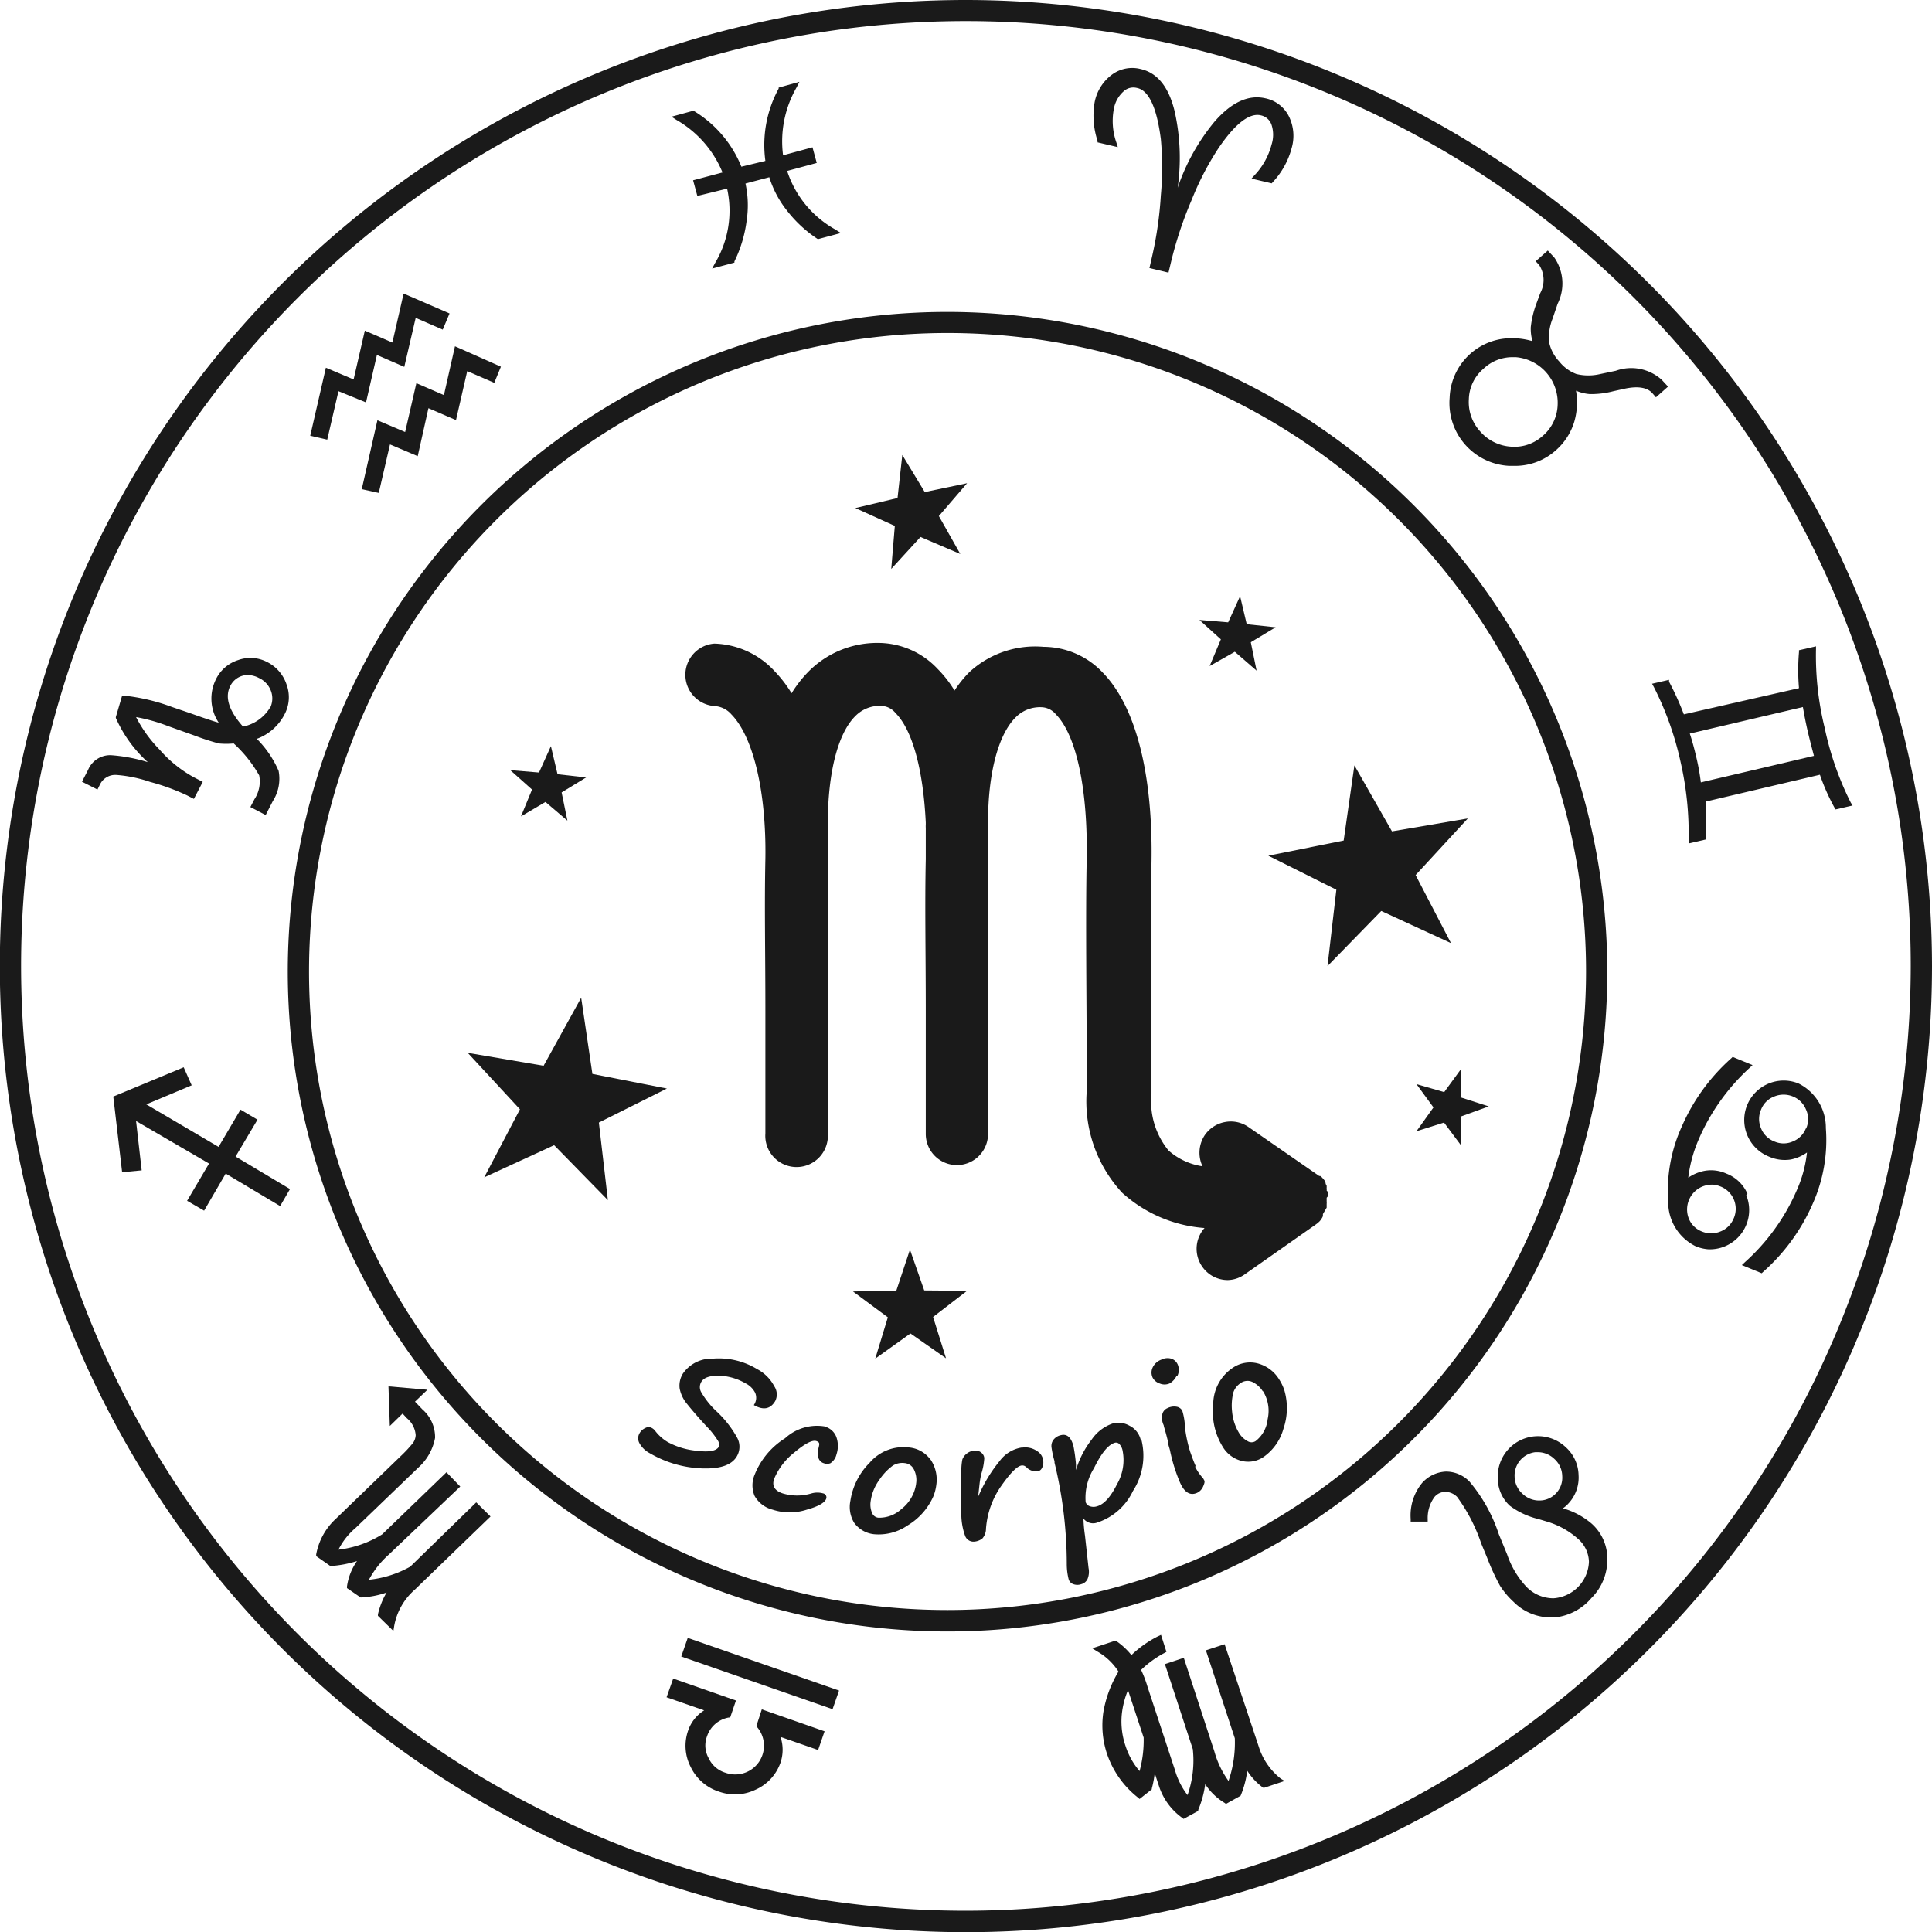<svg xmlns="http://www.w3.org/2000/svg" viewBox="0 0 113.59 113.59"><defs><style>.cls-1{fill:#1a1a1a;}</style></defs><title>Asset 455</title><g id="Layer_2" data-name="Layer 2"><g id="Layer_1-2" data-name="Layer 1"><path class="cls-1" d="M78.06,70.35a.57.57,0,0,0,0-.13.13.13,0,0,0,0-.06s0-.06,0-.1A.64.64,0,0,1,78,70a.29.29,0,0,0,0-.09.14.14,0,0,1,0-.06s0-.09,0-.13l0,0-.06-.12,0-.05-.06-.09a.09.09,0,0,0,0-.05l0,0-.07-.09,0,0-.11-.12,0,0s0,0-.08-.06l-.06,0-4.16-2.88a1.82,1.82,0,0,0-1.38-.29,1.85,1.85,0,0,0-1.18.76,1.87,1.87,0,0,0-.14,1.84,3.85,3.85,0,0,1-2-.93,4.54,4.54,0,0,1-1-3.32c0-.44,0-1.18,0-2.13,0-3,0-8.08,0-11.4.1-5.25-.91-9.24-2.86-11.24a4.8,4.8,0,0,0-3.48-1.52A5.7,5.7,0,0,0,57,39.51a6.77,6.77,0,0,0-.88,1.09,6.82,6.82,0,0,0-1-1.28,4.8,4.8,0,0,0-3.48-1.52,5.68,5.68,0,0,0-4.1,1.68,7.18,7.18,0,0,0-1,1.28,7.44,7.44,0,0,0-1-1.3A5,5,0,0,0,42,37.84a1.84,1.84,0,0,0,0,3.67A1.43,1.43,0,0,1,43,42c1.3,1.33,2.06,4.58,2,8.49-.06,2.82,0,5.38,0,9,0,2,0,4.27,0,7.15a1.84,1.84,0,1,0,3.67,0c0-2.88,0-5.16,0-7.17,0-3.52,0-6.07,0-8.85,0-.75,0-1.48,0-2.18,0-3,.59-5.31,1.61-6.33a2,2,0,0,1,1.51-.61,1.13,1.13,0,0,1,.86.42c1,1,1.63,3.35,1.78,6.44v.11a1.8,1.8,0,0,0,0,.22c0,.59,0,1.2,0,1.82-.06,2.82,0,5.39,0,9,0,2,0,4.3,0,7.16a1.83,1.83,0,0,0,3.66,0c0-2.87,0-5.16,0-7.18,0-3.52,0-6.07,0-8.85,0-.78,0-1.55,0-2.28,0-2.92.61-5.17,1.61-6.17a2,2,0,0,1,1.52-.61,1.14,1.14,0,0,1,.86.42c1.22,1.24,1.89,4.46,1.81,8.59-.07,3.37,0,8.47,0,11.51v2.1a7.9,7.9,0,0,0,2.09,5.93,8.09,8.09,0,0,0,4.84,2.07,1.83,1.83,0,0,0-.13,2.28,1.82,1.82,0,0,0,1.5.78,1.8,1.8,0,0,0,1-.34l4.16-2.92,0,0,.12-.09,0,0,.1-.09,0,0,.07-.08,0,0,.06-.09,0,0a.71.71,0,0,0,.08-.15l0,0,0-.12L78,71s0,0,0,0a.1.1,0,0,1,0,0s0,0,0-.06,0-.07,0-.11v-.05a.49.49,0,0,0,0-.12v-.24Z"/><path class="cls-1" d="M44.39,81.87a1.27,1.27,0,0,0-.56-.54,3.35,3.35,0,0,0-1.56-.45c-.54,0-.9.11-1.05.39a.6.6,0,0,0,0,.57A4.86,4.86,0,0,0,42.15,83a6.26,6.26,0,0,1,1.18,1.51,1.11,1.11,0,0,1,0,1.1c-.3.53-1,.77-2.11.72a6.52,6.52,0,0,1-3-.88,1.48,1.48,0,0,1-.62-.59.59.59,0,0,1,0-.59.73.73,0,0,1,.34-.31.39.39,0,0,1,.39,0,.61.61,0,0,1,.17.14,2.62,2.62,0,0,0,.75.68A4.42,4.42,0,0,0,41,85.3c.7.09,1.11,0,1.25-.22a.41.41,0,0,0-.05-.39,4.93,4.93,0,0,0-.67-.84c-.51-.55-.89-1-1.13-1.3a2,2,0,0,1-.44-.91,1.34,1.34,0,0,1,.19-.88,2.06,2.06,0,0,1,1.77-.88,4.33,4.33,0,0,1,2.6.62,2.37,2.37,0,0,1,1,1,.86.86,0,0,1,.06.87q-.42.72-1.26.24A.73.73,0,0,0,44.39,81.87Zm4.12,2a2.78,2.78,0,0,0-2.35.69,4.49,4.49,0,0,0-1.79,2.14,1.6,1.6,0,0,0,0,1.26,1.7,1.7,0,0,0,1.06.8,3.24,3.24,0,0,0,2,0q1-.28,1.14-.63a.24.24,0,0,0-.18-.33,1.25,1.25,0,0,0-.67,0,2.93,2.93,0,0,1-1.71,0c-.47-.16-.63-.44-.5-.84a3.86,3.86,0,0,1,1.19-1.56c.63-.53,1.07-.76,1.31-.67s.15.21.09.52,0,.68.34.78a.54.54,0,0,0,.38,0,.85.85,0,0,0,.36-.52,1.57,1.57,0,0,0,0-1A1,1,0,0,0,48.51,83.88Zm6.2,1.94a2.1,2.1,0,0,1,.34,1.49,2.7,2.7,0,0,1-.18.69h0a3.77,3.77,0,0,1-1.5,1.69,3,3,0,0,1-2,.52,1.65,1.65,0,0,1-1.15-.67A1.79,1.79,0,0,1,50,88.23,4,4,0,0,1,51.13,86a2.61,2.61,0,0,1,2.28-.9A1.75,1.75,0,0,1,54.71,85.82Zm-.85,1.43a1.38,1.38,0,0,0-.12-.83.67.67,0,0,0-.56-.39,1.05,1.05,0,0,0-.69.15h0a3.32,3.32,0,0,0-.8.85,2.76,2.76,0,0,0-.5,1.24,1.26,1.26,0,0,0,.07.66.45.45,0,0,0,.37.31A1.9,1.9,0,0,0,53,88.72,2.28,2.28,0,0,0,53.86,87.25Zm6.25-2.14a2,2,0,0,0-1.33.79,8.47,8.47,0,0,0-1.2,1.95l-.07.15.08-.73a5.5,5.5,0,0,1,.1-.59,3.76,3.76,0,0,0,.18-.94.45.45,0,0,0-.16-.31.52.52,0,0,0-.42-.13.8.8,0,0,0-.46.18.77.77,0,0,0-.25.34,3.49,3.49,0,0,0-.06.64c0,.08,0,.19,0,.33,0,.54,0,1,0,1.37s0,.7,0,.93a3.82,3.82,0,0,0,.22,1.21.52.52,0,0,0,.51.35.87.87,0,0,0,.51-.19.88.88,0,0,0,.21-.57,5,5,0,0,1,.92-2.55q.82-1.16,1.2-1.17c.07,0,.16,0,.29.14a.82.82,0,0,0,.58.21.34.34,0,0,0,.29-.18.68.68,0,0,0,.09-.4.75.75,0,0,0-.36-.61A1.21,1.21,0,0,0,60.11,85.11Zm7-.44a3.81,3.81,0,0,1-.5,3,3.54,3.54,0,0,1-2.08,1.85.71.71,0,0,1-.83-.23,8.46,8.46,0,0,0,.09,1L64,92.19a1.11,1.11,0,0,1-.07.67.57.57,0,0,1-.36.28.68.68,0,0,1-.46,0,.43.43,0,0,1-.28-.29,3.66,3.66,0,0,1-.11-.89A25.27,25.27,0,0,0,62,86l0-.09a5.57,5.57,0,0,1-.18-.83.61.61,0,0,1,.11-.42.75.75,0,0,1,.44-.28c.36-.09.6.12.74.63a9.14,9.14,0,0,1,.15,1.09l0,.33a5.49,5.49,0,0,1,.93-1.8,2.46,2.46,0,0,1,1.21-.93,1.3,1.3,0,0,1,1,.12A1.24,1.24,0,0,1,67.07,84.67ZM66,85.28a.78.78,0,0,0-.2-.39.28.28,0,0,0-.23-.07c-.4.1-.81.6-1.25,1.5a3.27,3.27,0,0,0-.49,2,.4.4,0,0,0,.25.24.67.67,0,0,0,.42,0q.61-.17,1.17-1.29A2.84,2.84,0,0,0,66,85.28Zm4.31.94c-.1-.22-.21-.51-.34-.88a8,8,0,0,1-.31-1.5v-.1a3.71,3.71,0,0,0-.15-.8.47.47,0,0,0-.32-.23.86.86,0,0,0-.55.08.51.51,0,0,0-.31.4,1,1,0,0,0,.09.61c0,.07.12.39.26,1h0c0,.15.07.31.11.48a9.9,9.9,0,0,0,.59,1.89q.39.87,1,.6a.72.72,0,0,0,.35-.36c.08-.18.11-.29.08-.36l-.07-.13A2.91,2.91,0,0,1,70.26,86.22Zm-1.08-5.34a.79.79,0,0,0,0-.68.62.62,0,0,0-.37-.32.8.8,0,0,0-.58.06.9.9,0,0,0-.51.46.7.7,0,0,0,0,.6.72.72,0,0,0,.41.34.73.73,0,0,0,.58,0A1,1,0,0,0,69.18,80.88ZM75.46,84a3,3,0,0,1-1.17,1.66,1.6,1.6,0,0,1-1.3.23,1.8,1.8,0,0,1-1.09-.81,3.92,3.92,0,0,1-.57-2.5,2.59,2.59,0,0,1,1.15-2.16,1.8,1.8,0,0,1,1.5-.25,2.11,2.11,0,0,1,1.22.92,2.91,2.91,0,0,1,.31.64h0A3.75,3.75,0,0,1,75.46,84Zm-1.21-2.19a1.48,1.48,0,0,0-.62-.56.69.69,0,0,0-.69.07,1.05,1.05,0,0,0-.43.56h0A3.23,3.23,0,0,0,72.44,83a2.94,2.94,0,0,0,.42,1.27,1.32,1.32,0,0,0,.49.46.44.44,0,0,0,.47,0,1.86,1.86,0,0,0,.71-1.29A2.2,2.2,0,0,0,74.25,81.78Z"/><path class="cls-1" d="M31.28,46.42,30,45.28l1.69.14.7-1.55.39,1.65,1.68.19-1.44.88.34,1.66-1.29-1.1L30.63,48ZM75,36.88,73.3,36.7l-.39-1.65-.7,1.54-1.69-.14,1.26,1.14-.66,1.57,1.48-.84,1.28,1.11-.34-1.67ZM52.4,33.45l1.72-1.88,2.34,1L55.2,30.34l1.66-1.93-2.49.52-1.32-2.18-.28,2.53-2.48.59,2.32,1.05Zm30.83,18,3.07-3.33-4.46.76L79.63,45,79,49.42l-4.43.89,4,2-.52,4.49,3.16-3.24,4.1,1.89Zm4.3,13.6-1.62-.52,0-1.69-1,1.37-1.63-.47,1,1.37-1,1.4L84.9,66l1,1.34V65.64ZM54.34,75.87l-.84-2.4-.8,2.41-2.55.05,2.05,1.52-.74,2.43,2.07-1.48,2.09,1.46-.76-2.43,2-1.54ZM34.83,63.14l-.66-4.48-2.21,4-4.46-.76,3.07,3.32-2.1,4,4.11-1.89,3.16,3.23L35.21,66l4-2Z"/><path class="cls-1" d="M56.79,0a56.8,56.8,0,1,0,56.8,56.79A56.86,56.86,0,0,0,56.79,0Zm0,112.34a55.55,55.55,0,1,1,55.55-55.55A55.61,55.61,0,0,1,56.79,112.34Z"/><path class="cls-1" d="M55.72,18.34A38.79,38.79,0,1,0,94.5,57.13,38.83,38.83,0,0,0,55.72,18.34Zm0,76.32A37.54,37.54,0,1,1,93.25,57.13,37.58,37.58,0,0,1,55.72,94.66Z"/><path class="cls-1" d="M75.94,8.71a4.66,4.66,0,0,1-1.11,2l-.06.07-1.19-.28.18-.2a4.11,4.11,0,0,0,1-1.8,1.88,1.88,0,0,0,0-1.16.85.85,0,0,0-.63-.56c-.67-.16-1.51.49-2.49,1.93a16.94,16.94,0,0,0-1.58,3.05,22.64,22.64,0,0,0-1.2,3.6l-.16.67-1.12-.27.16-.7a22,22,0,0,0,.51-3.57,17.86,17.86,0,0,0,0-3.32c-.24-1.85-.71-2.87-1.41-3a.84.84,0,0,0-.8.22,1.8,1.8,0,0,0-.55,1,3.81,3.81,0,0,0,.15,2l.08.26-1.19-.28,0-.09A4.67,4.67,0,0,1,64.36,6a2.64,2.64,0,0,1,1-1.6,2,2,0,0,1,1.71-.34c1,.23,1.66,1.08,2,2.52a12.53,12.53,0,0,1,.17,4.46A12.25,12.25,0,0,1,71.4,7.16c1-1.15,2-1.61,3-1.38a2,2,0,0,1,1.38,1.06A2.58,2.58,0,0,1,75.94,8.71Z"/><path class="cls-1" d="M97.7,22.33A2.68,2.68,0,0,0,95,21.8l-.91.19a3,3,0,0,1-1.41,0,2.32,2.32,0,0,1-1-.73,2.36,2.36,0,0,1-.6-1.13,3,3,0,0,1,.2-1.39l.3-.88a2.68,2.68,0,0,0-.19-2.71L91,14.73l-.71.63.21.23a1.63,1.63,0,0,1,.06,1.64l-.24.65A5.68,5.68,0,0,0,90,19.24a2.67,2.67,0,0,0,.1.82,4.2,4.2,0,0,0-1.82-.13,3.63,3.63,0,0,0-3.05,3.46,3.7,3.7,0,0,0,3.51,4l.3,0a3.59,3.59,0,0,0,2.43-.91,3.64,3.64,0,0,0,1.09-1.69,4.1,4.1,0,0,0,.1-1.82,2.53,2.53,0,0,0,.81.2A5.14,5.14,0,0,0,94.86,23l.68-.15c.77-.16,1.32-.07,1.62.28l.2.23.71-.63Zm-7,3.3a2.48,2.48,0,0,1-1.88.63,2.62,2.62,0,0,1-1.8-.9,2.55,2.55,0,0,1-.66-1.9,2.42,2.42,0,0,1,.86-1.78A2.46,2.46,0,0,1,88.91,21h.21a2.69,2.69,0,0,1,2.46,2.81A2.5,2.5,0,0,1,90.7,25.63Z"/><path class="cls-1" d="M108.81,47.18a18,18,0,0,1-1.53-4.39,17.71,17.71,0,0,1-.51-4.62V38l-1,.23v.11a12.44,12.44,0,0,0,0,2.12L99,42a16.53,16.53,0,0,0-.87-1.92l0-.11-1,.23.1.18a18.26,18.26,0,0,1,1.57,4.38,18.84,18.84,0,0,1,.48,4.63v.2l1-.23v-.12a16.08,16.08,0,0,0,0-2.11L107,45.55a12.34,12.34,0,0,0,.86,1.94l.06.1,1-.23ZM100,46a13.19,13.19,0,0,0-.26-1.45c-.12-.52-.25-1-.39-1.42L106,41.57c.07.41.16.89.29,1.45s.25,1,.36,1.42Z"/><path class="cls-1" d="M107.35,66.33a2.9,2.9,0,0,0-1.61-2.63A2.31,2.31,0,0,0,104,68a2.29,2.29,0,0,0,1.3.17,2.5,2.5,0,0,0,.94-.41,7.34,7.34,0,0,1-.6,2.22,12.17,12.17,0,0,1-3.05,4.23l-.18.17,1.17.48.07-.07a11.48,11.48,0,0,0,2.92-4A9.17,9.17,0,0,0,107.35,66.33Zm-1.17,0a1.37,1.37,0,0,1-.77.78,1.34,1.34,0,0,1-1.09,0,1.37,1.37,0,0,1-.78-.77,1.36,1.36,0,0,1,0-1.1,1.33,1.33,0,0,1,.77-.77,1.43,1.43,0,0,1,1.11,0,1.38,1.38,0,0,1,.76.76A1.34,1.34,0,0,1,106.18,66.37Zm-3.44,3.86A2.21,2.21,0,0,0,101.5,69a2.18,2.18,0,0,0-1.29-.16,2.52,2.52,0,0,0-.95.4,8.06,8.06,0,0,1,.6-2.22,12.3,12.3,0,0,1,3-4.23l.18-.17-1.17-.48-.07.07a11.5,11.5,0,0,0-2.91,4,9.13,9.13,0,0,0-.81,4.44,2.89,2.89,0,0,0,1.61,2.62,2.43,2.43,0,0,0,.74.18,2.3,2.3,0,0,0,1-.18,2.31,2.31,0,0,0,1.24-3Zm-.81,1.44a1.36,1.36,0,0,1-.77.77,1.43,1.43,0,0,1-1.11,0,1.35,1.35,0,0,1-.76-.76,1.46,1.46,0,0,1,.78-1.87,1.53,1.53,0,0,1,.65-.12,1.49,1.49,0,0,1,.44.11,1.41,1.41,0,0,1,.77,1.88Z"/><path class="cls-1" d="M93.59,89.59a4.46,4.46,0,0,0-1.7-.91,1.78,1.78,0,0,0,.32-.28,2.23,2.23,0,0,0,.6-1.68,2.27,2.27,0,0,0-.75-1.63,2.37,2.37,0,0,0-4,1.81,2.2,2.2,0,0,0,.71,1.63,4.61,4.61,0,0,0,1.68.78l.5.15a4.78,4.78,0,0,1,1.81,1,1.85,1.85,0,0,1,.66,1.36,2.24,2.24,0,0,1-2.09,2.15,2.22,2.22,0,0,1-1.58-.67,5.24,5.24,0,0,1-1.14-1.91l-.49-1.19a9.27,9.27,0,0,0-1.73-3.1A1.93,1.93,0,0,0,85,86.52a2,2,0,0,0-1.39.67,3,3,0,0,0-.67,2.12v.15h1v-.15A2.07,2.07,0,0,1,84.35,88a.85.85,0,0,1,.63-.29,1,1,0,0,1,.69.3,10,10,0,0,1,1.41,2.72l.36.87a13.23,13.23,0,0,0,.75,1.63,4.75,4.75,0,0,0,.8.95,3.07,3.07,0,0,0,2.32.91h.15a3.28,3.28,0,0,0,2.11-1.14,3.16,3.16,0,0,0,.93-2.21A2.75,2.75,0,0,0,93.59,89.59Zm-2.08-1.82a1.33,1.33,0,0,1-1,.45,1.4,1.4,0,0,1-1-.4,1.38,1.38,0,0,1-.46-1,1.38,1.38,0,0,1,1.22-1.44h.12a1.4,1.4,0,0,1,1,.4,1.38,1.38,0,0,1,.46,1A1.33,1.33,0,0,1,91.51,87.77Z"/><path class="cls-1" d="M75.31,104.58A3.87,3.87,0,0,1,74,102.67l-2-6-1.1.36,1.7,5.17a6.93,6.93,0,0,1-.37,2.51,5.44,5.44,0,0,1-.83-1.73L69.6,97.47l-1.11.37,1.64,5a6.13,6.13,0,0,1-.31,2.7,4.35,4.35,0,0,1-.74-1.47l-1.61-4.89a7,7,0,0,0-.38-1,6,6,0,0,1,1.38-1l.11-.06-.32-1-.17.08a6.43,6.43,0,0,0-1.57,1.11,4.1,4.1,0,0,0-.91-.84l-.06,0-1.33.44.28.18a3.55,3.55,0,0,1,1.26,1.19,6.8,6.8,0,0,0-.89,2.39,5.29,5.29,0,0,0,.21,2.43,5.53,5.53,0,0,0,1.83,2.59l.09.08.72-.57,0-.05a5.8,5.8,0,0,0,.17-.9l.25.76a3.7,3.7,0,0,0,1.37,1.87l.08.06.86-.47,0-.06a6,6,0,0,0,.41-1.51A3.55,3.55,0,0,0,72,106l.08.06.86-.48,0,0a5.6,5.6,0,0,0,.39-1.47,3.72,3.72,0,0,0,.94,1l.06,0,1.2-.4ZM67,104.13a4.31,4.31,0,0,1-.83-1.49,4.44,4.44,0,0,1-.22-1.8,5,5,0,0,1,.37-1.47l.92,2.79A6.86,6.86,0,0,1,67,104.13Z"/><path class="cls-1" d="M44.47,101.48l.05.07a1.69,1.69,0,0,1-1.86,2.68,1.6,1.6,0,0,1-1-.87,1.52,1.52,0,0,1-.09-1.28,1.65,1.65,0,0,1,1.28-1.1l.08,0,.34-1-3.69-1.29-.39,1.1,2.21.77a2.26,2.26,0,0,0-.94,1.18,2.7,2.7,0,0,0,.15,2.15,2.78,2.78,0,0,0,1.64,1.44,3,3,0,0,0,.82.17,2.85,2.85,0,0,0,1.36-.28,2.72,2.72,0,0,0,1.46-1.59,2.37,2.37,0,0,0,0-1.51l2.21.77.38-1.1-3.69-1.29Z"/><rect class="cls-1" x="44.11" y="93.68" width="1.16" height="9.42" transform="translate(-62.92 108.26) rotate(-70.81)"/><path class="cls-1" d="M28.84,89.16l-4.46,4.31a3.7,3.7,0,0,0-1.2,2.11l-.05.31L22.22,95l0-.08a4.45,4.45,0,0,1,.51-1.29,5.23,5.23,0,0,1-1.5.29H21.2l-.8-.55v-.09a3.43,3.43,0,0,1,.59-1.5,6.42,6.42,0,0,1-1.51.29h-.06l-.83-.58,0-.1a3.77,3.77,0,0,1,1.15-2.09l3.79-3.66a8,8,0,0,0,.75-.8.85.85,0,0,0,.16-.46,1.43,1.43,0,0,0-.52-1l-.25-.27-.75.73-.08-2.33,2.29.2-.73.7.43.45a2.16,2.16,0,0,1,.75,1.68,3.1,3.1,0,0,1-1,1.76l-3.68,3.54a4,4,0,0,0-1,1.27,6.16,6.16,0,0,0,2.57-.9l3.78-3.65.81.84L22.86,91.4a5.35,5.35,0,0,0-1.17,1.48,6.25,6.25,0,0,0,2.43-.77L28,88.33Z"/><path class="cls-1" d="M17.05,69.91l-.58,1L13.27,69,12,71.18l-1-.58,1.29-2.19L8,65.91l.33,2.9-1.15.11-.52-4.45,4.14-1.72.47,1.06L8.6,64.93l4.25,2.5,1.29-2.19,1,.59L13.85,68Z"/><path class="cls-1" d="M16.73,42a2.14,2.14,0,0,0,.12-1.75,2.28,2.28,0,0,0-1.17-1.34A2.12,2.12,0,0,0,14,38.81a2.18,2.18,0,0,0-1.3,1.12,2.55,2.55,0,0,0,.16,2.56c-.26-.07-.59-.18-1-.32l-.74-.26-1-.34A11.52,11.52,0,0,0,7.3,40.9H7.18l-.37,1.26,0,.05a7.69,7.69,0,0,0,1.88,2.6,9.65,9.65,0,0,0-2.18-.41,1.41,1.41,0,0,0-1.33.86l-.36.7.91.46.14-.28a1,1,0,0,1,.95-.58,8,8,0,0,1,2,.41,13,13,0,0,1,2.17.79l.41.21.52-1-.54-.28a7.34,7.34,0,0,1-2-1.62A7.81,7.81,0,0,1,8,42.16a10.26,10.26,0,0,1,1.88.53l1.54.55a15,15,0,0,0,1.44.47,4.43,4.43,0,0,0,.88,0,7.61,7.61,0,0,1,1.5,1.88,1.9,1.9,0,0,1-.28,1.4l-.24.46.9.47.42-.82a2.44,2.44,0,0,0,.34-1.78,6.11,6.11,0,0,0-1.28-1.88A3,3,0,0,0,16.73,42Zm-.87-.37a2.43,2.43,0,0,1-1.57,1.09c-.83-.93-1.09-1.73-.75-2.39a1.16,1.16,0,0,1,.72-.6,1.2,1.2,0,0,1,.62,0,1.4,1.4,0,0,1,.34.13,1.36,1.36,0,0,1,.72.79A1.26,1.26,0,0,1,15.86,41.66Z"/><path class="cls-1" d="M21.52,23.66,19.9,23l-.66,2.85-1-.23.92-4,1.63.69.66-2.87,1.62.7.66-2.88,2.7,1.17-.4.95-1.59-.69-.67,2.88-1.61-.7Zm5.23-3.3-.65,2.87-1.62-.7-.66,2.87-1.63-.69-.92,4.05,1,.22.66-2.85,1.63.69L25.19,24l1.62.7.66-2.88,1.59.69.39-.95Z"/><path class="cls-1" d="M49.44,13.7l-1.31.35-.06,0a7.51,7.51,0,0,1-1.84-1.72,6,6,0,0,1-1-1.91l-1.4.37a6,6,0,0,1,.07,2.17,7.64,7.64,0,0,1-.72,2.41l0,.07-1.31.35.17-.32a6,6,0,0,0,.71-4.38L41,11.52l-.25-.92,1.73-.46a6.32,6.32,0,0,0-2.71-3.09l-.29-.19,1.25-.34.06,0a6.8,6.8,0,0,1,2.8,3.28L45,9.46a6.92,6.92,0,0,1,.78-4.25l0-.06L47,4.81l-.16.32a6.36,6.36,0,0,0-.8,4l1.73-.47.25.92-1.74.47a6.08,6.08,0,0,0,2.81,3.43Z"/></g></g></svg>